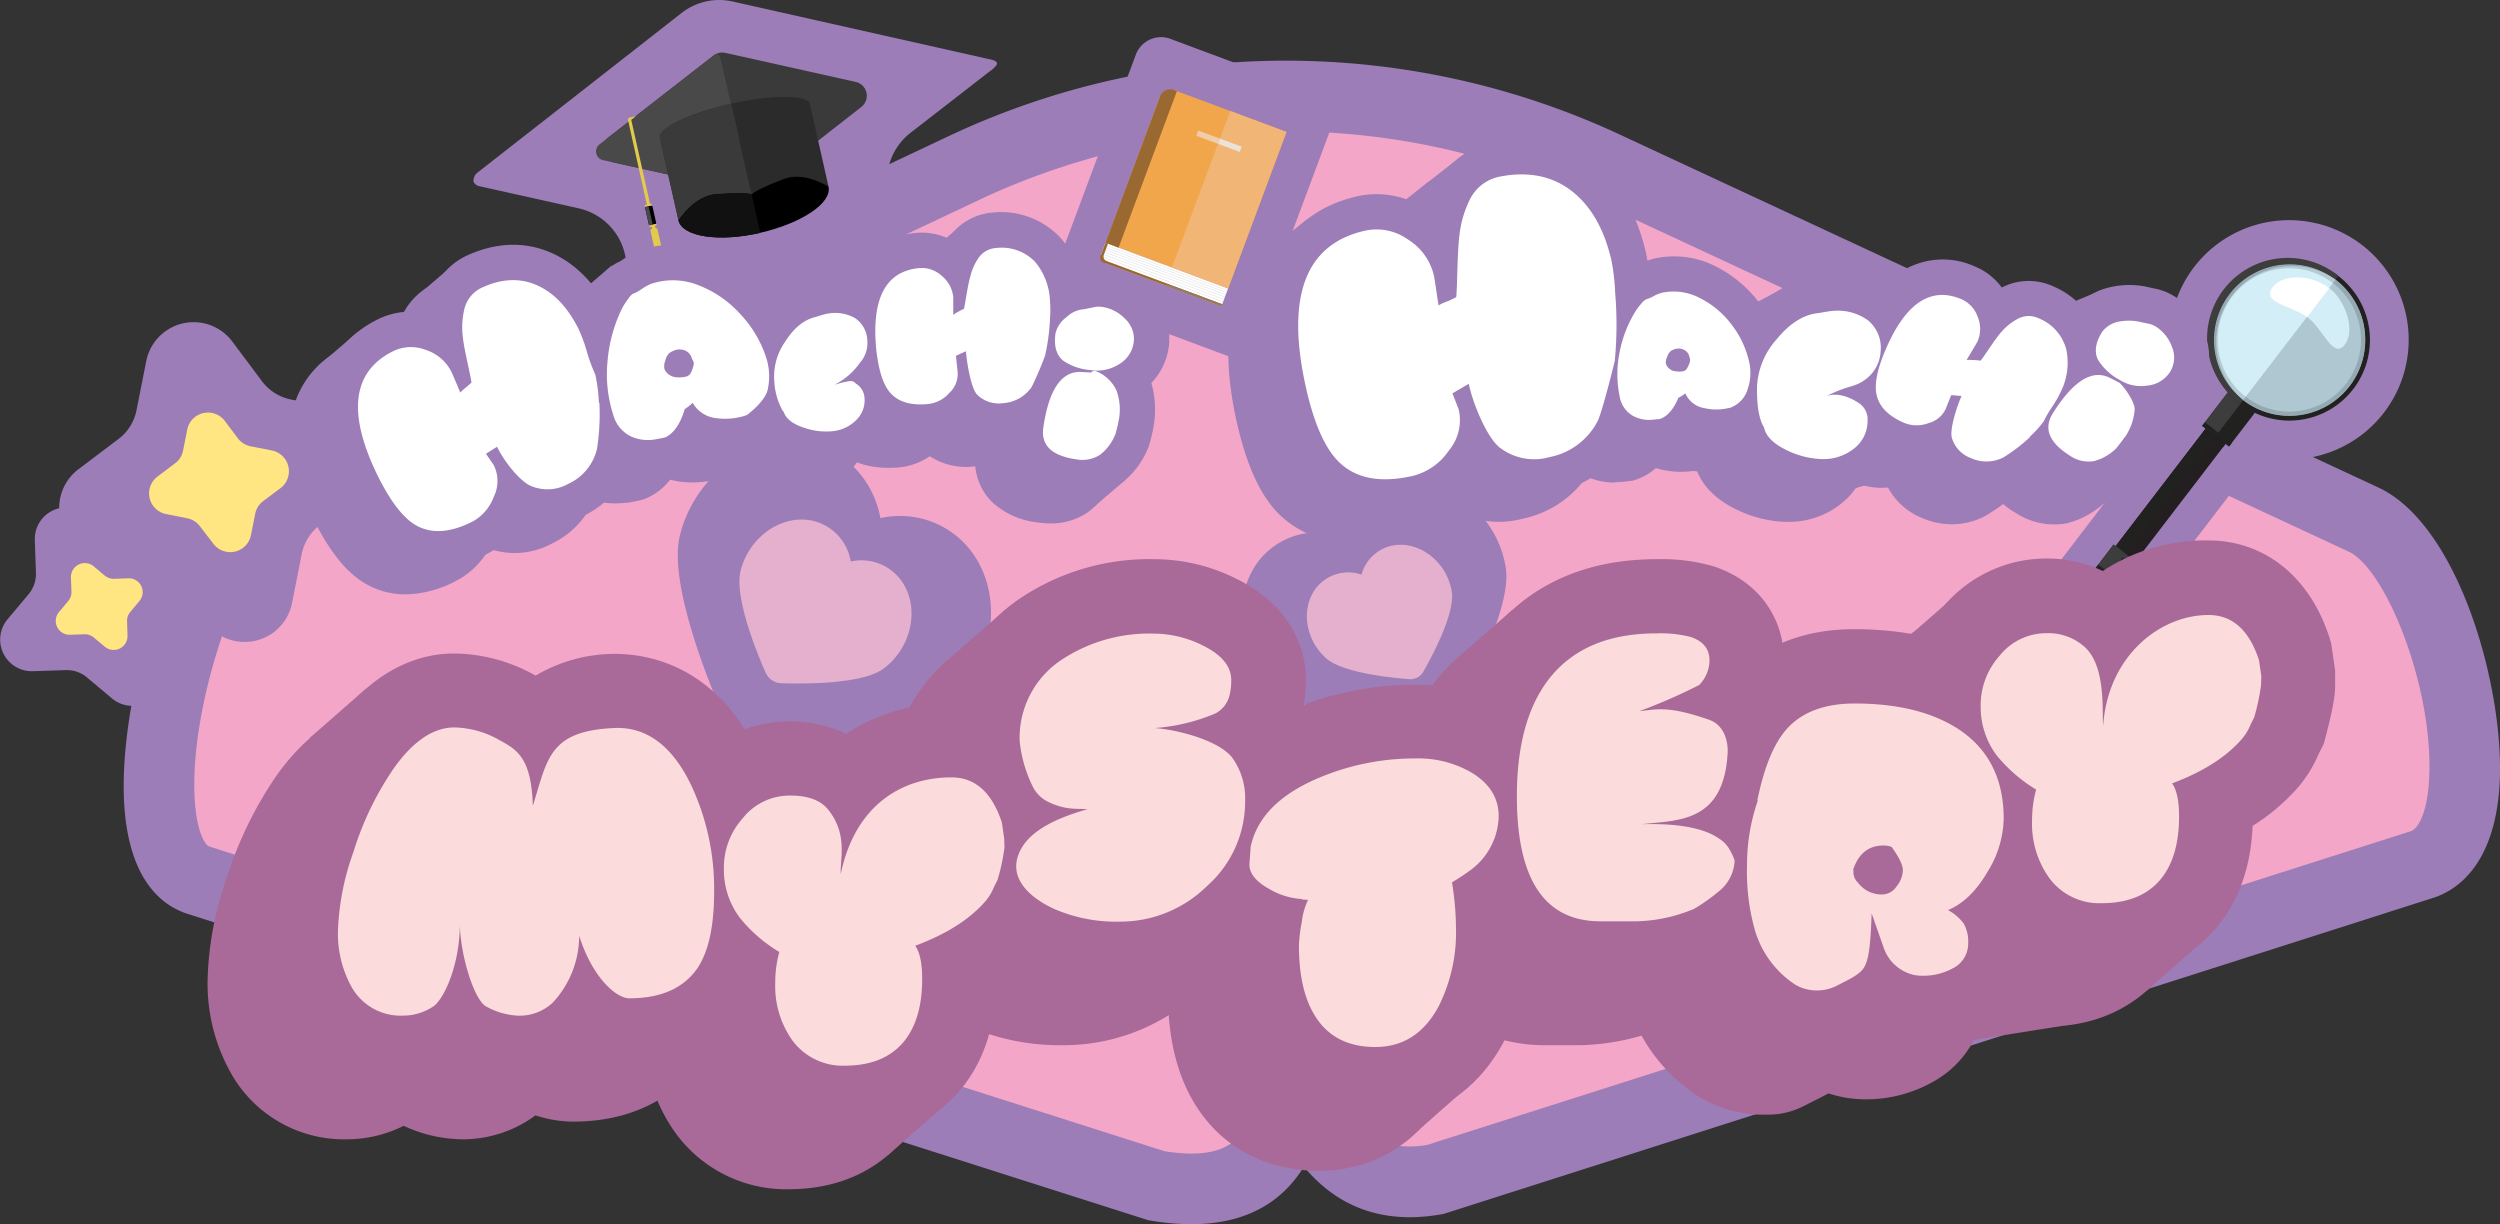 <svg xmlns="http://www.w3.org/2000/svg" viewBox="0 0 400 195.87"><rect x="0" y="0" width="400" height="195.87" fill="#333333" stroke="none"/><defs><style>.cls-1{fill:#f4a6c8;}.cls-2{fill:#9c7db8;}.cls-3{fill:#3a3a3a;}.cls-4{fill:#49494a;}.cls-5{fill:#2a2b2a;}.cls-6{fill:#e2cb4a;}.cls-7{fill:#121112;}.cls-8{fill:#ffe682;}.cls-9{fill:#f1a64b;}.cls-10{fill:#fff;}.cls-11{fill:#e2e2e2;}.cls-12{fill:#9a6932;}.cls-13{fill:#eecda8;}.cls-14{fill:#f1b575;}.cls-15{fill:#ece2d8;}.cls-16{fill:#987a5b;}.cls-17{fill:#e4b0cd;}.cls-18{fill:#231f20;}.cls-19{fill:#212120;}.cls-20{fill:#3d3d3d;}.cls-21{fill:#afc7d1;}.cls-22{fill:#d4eef7;}.cls-23{opacity:0.15;}.cls-24{fill:#a96999;}.cls-25{fill:#fbdbdb;}</style></defs><title>hhm_proto_1</title><g id="Calque_2" data-name="Calque 2"><g id="Calque_6" data-name="Calque 6"><path class="cls-1" d="M378.16,83.13,256.92,26.7a121.27,121.27,0,0,0-102.31,0L43.34,79.23c-13.34,6.21-25.86,57-11.56,61.6l153.29,48.9c22.37,3.69,20.1-14.8,22.35-14.8s4.68,16.8,22.19,13.79l157.82-50.35C401.74,133.81,391.5,89.34,378.16,83.13Z"/><path class="cls-2" d="M190.62,195.87a39.57,39.57,0,0,1-6.47-.57l-.41-.06-153.67-49c-4.23-1.35-9.43-5.47-10.19-17.48C18.79,111.54,27.8,80.23,41,74.1L152.19,21.59a126.62,126.62,0,0,1,107.11,0L380.54,78c13.08,6.09,20.33,32.75,19.38,47.71-.83,13-7.1,16.88-10.77,18L231,194.22l-.38.07c-11.33,2-18-2.83-22-7.62C205.79,191.27,200.62,195.87,190.62,195.87Zm-4.24-11.66c11.66,1.81,13.1-3.5,14.36-8.18.54-2,1.82-6.75,6.68-6.75,4,0,5.72,3.27,7,5.66,2.91,5.45,5.8,9.52,13.87,8.27L385.71,133c1.23-.39,2.61-3,2.93-8,.91-14.43-6.77-33.91-12.87-36.75L254.53,31.83a115.3,115.3,0,0,0-97.54,0L45.75,84.34c-6.42,3-15.59,27.86-14.59,43.68.32,5,1.6,7.19,2.34,7.42Z"/><path class="cls-2" d="M158.05,9.42,117.22.24a9.78,9.78,0,0,0-8.17,1.84L76.23,27.75a1.84,1.84,0,0,0-.47,1.34h0a1.45,1.45,0,0,0,.76.66l16.09,3.59A9.76,9.76,0,0,1,100,40.73l1.44,6.41.09.37c1,4.6,11.31,6.2,23,3.58S144.73,42.63,143.7,38l-1.55-6.89a9.78,9.78,0,0,1,3.53-9.86L158,11.69c.17-.14,1.66-1.13,1.51-1.6h0C159.43,9.64,158.27,9.47,158.05,9.42Z"/><path class="cls-3" d="M137.82,17.11,121,30.25a2.29,2.29,0,0,1-1.89.42L98.21,26a2.27,2.27,0,0,1-.9-4L114.17,8.88a2.29,2.29,0,0,1,1.89-.42l20.86,4.65A2.27,2.27,0,0,1,137.82,17.11Z"/><path class="cls-4" d="M118,30.34,96.5,25.63a1.43,1.43,0,0,1-.58-2.53L114.28,8.8c.83-.64,1,.59,1.24,1.61l4.19,18.21A1.43,1.43,0,0,1,118,30.34Z"/><rect class="cls-5" x="106.79" y="19.39" width="24.61" height="13.34" transform="translate(-2.82 26.77) rotate(-12.68)"/><ellipse class="cls-5" cx="117.58" cy="19.34" rx="12.3" ry="2.81" transform="translate(-1.38 26.28) rotate(-12.68)"/><path class="cls-3" d="M117,16.59c-6.63,1.49-11.73,3.93-11.39,5.45s6,1.53,12.62,0Z"/><polygon class="cls-3" points="117.58 19.34 105.58 22.04 108.56 35.27 120.3 31.39 117.58 19.34"/><path class="cls-6" d="M105.94,43.76l.53-.12L101,19.17l.77-.59-1,.23c-.28.08-.33.16-.28.43l.07.3Z"/><rect class="cls-6" x="105.02" y="36.4" width="1.15" height="9.37" rx="0.36" ry="0.36" transform="translate(-6.44 24.18) rotate(-12.68)"/><rect x="103.51" y="32.94" width="1.2" height="3.05" rx="0.19" ry="0.19" transform="translate(-5.03 23.69) rotate(-12.68)"/><rect class="cls-6" x="103.87" y="35.95" width="1.2" height="0.29" rx="0.13" ry="0.13" transform="translate(-5.38 23.81) rotate(-12.68)"/><rect class="cls-6" x="103.14" y="32.7" width="1.2" height="0.29" rx="0.13" ry="0.13" transform="translate(-4.68 23.57) rotate(-12.68)"/><rect class="cls-4" x="103.52" y="33.02" width="0.6" height="3.04" rx="0.19" ry="0.19" transform="translate(-5.05 23.63) rotate(-12.68)"/><path d="M132.56,29.86c-.38-.2-3.94-2.44-7.13-1.23-3,1.13-5.11,2.2-5.11,2.51h-.07c-.13-.27-2.55-.31-5.69-.07-3.4.26-5.75,3.84-6,4.18.59,2.62,6.44,3.53,13.07,2S133.15,32.48,132.56,29.86Z"/><path class="cls-7" d="M120.25,31.15c-.13-.28-2.55-.31-5.69-.07-3.4.26-5.75,3.84-6,4.18.59,2.62,6.44,3.53,13.07,2l-1.36-6.15Z"/><path class="cls-2" d="M17.92,111.75l-4-3.36a5,5,0,0,0-3.42-1.17l-5.23.17a5.06,5.06,0,0,1-4.06-8.31l3.36-4a5.08,5.08,0,0,0,1.18-3.42l-.18-5.23a5.06,5.06,0,0,1,8.31-4.06l4,3.36a5.09,5.09,0,0,0,3.42,1.18l5.23-.18A5.06,5.06,0,0,1,30.59,95l-3.36,4a5,5,0,0,0-1.17,3.42l.17,5.23A5.06,5.06,0,0,1,17.92,111.75Z"/><path class="cls-2" d="M33,99.68l-4.8-6.38a7.72,7.72,0,0,0-4.67-2.93l-7.83-1.55a7.72,7.72,0,0,1-3.15-13.74l6.37-4.81a7.65,7.65,0,0,0,2.93-4.67l1.55-7.83a7.73,7.73,0,0,1,13.75-3.15L41.92,61a7.72,7.72,0,0,0,4.67,2.93l7.83,1.54a7.72,7.72,0,0,1,3.15,13.75L51.2,84a7.74,7.74,0,0,0-2.93,4.68l-1.55,7.83A7.73,7.73,0,0,1,33,99.68Z"/><path class="cls-8" d="M16.78,103.48,15,102a2.26,2.26,0,0,0-1.49-.52l-2.29.08a2.21,2.21,0,0,1-1.78-3.63l1.47-1.76a2.22,2.22,0,0,0,.52-1.5l-.08-2.28A2.22,2.22,0,0,1,15,90.62l1.75,1.47a2.27,2.27,0,0,0,1.5.52l2.29-.08a2.21,2.21,0,0,1,1.77,3.63l-1.47,1.76a2.21,2.21,0,0,0-.51,1.5l.07,2.28A2.21,2.21,0,0,1,16.78,103.48Z"/><path class="cls-8" d="M34.14,87,32,84.21a3.4,3.4,0,0,0-2-1.28l-3.43-.68a3.37,3.37,0,0,1-1.37-6L28,74.14a3.32,3.32,0,0,0,1.28-2l.68-3.42a3.38,3.38,0,0,1,6-1.38l2.1,2.79a3.39,3.39,0,0,0,2.05,1.28l3.42.67a3.39,3.39,0,0,1,1.38,6l-2.79,2.09a3.35,3.35,0,0,0-1.28,2l-.68,3.42A3.38,3.38,0,0,1,34.14,87Z"/><path class="cls-2" d="M200.86,52.92h0L213.52,19a2.89,2.89,0,0,0-1.81-3.66l-24.3-9.07a4.31,4.31,0,0,0-5.63,2.35L169.3,42h0l-1.13,3a1.27,1.27,0,0,0,.66,1.66l27.35,10.2A2.9,2.9,0,0,0,200,55.34Z"/><path class="cls-9" d="M183.05,16.62h18.78a0,0,0,0,1,0,0V43.34a0,0,0,0,1,0,0H180.89a0,0,0,0,1,0,0V18.78A2.17,2.17,0,0,1,183.05,16.62Z" transform="translate(22.54 -64.97) rotate(20.45)"/><path class="cls-10" d="M175.68,42.41h20.94a0,0,0,0,1,0,0v3.05a0,0,0,0,1,0,0H177.08a1.4,1.4,0,0,1-1.4-1.4V42.41A0,0,0,0,1,175.68,42.41Z" transform="translate(27.08 -62.28) rotate(20.45)"/><rect class="cls-11" x="176.39" y="43.21" width="20.51" height="0.09" transform="translate(26.88 -62.49) rotate(20.45)"/><rect class="cls-11" x="176.51" y="42.87" width="20.51" height="0.09" transform="translate(26.77 -62.55) rotate(20.45)"/><rect class="cls-11" x="176.26" y="43.54" width="20.51" height="0.09" transform="translate(26.98 -62.42) rotate(20.45)"/><rect class="cls-11" x="176.13" y="43.9" width="20.51" height="0.09" transform="translate(27.1 -62.35) rotate(20.45)"/><rect class="cls-11" x="175.99" y="44.28" width="20.51" height="0.09" transform="translate(27.23 -62.28) rotate(20.45)"/><rect class="cls-11" x="175.87" y="44.68" width="20.48" height="0.09" transform="translate(27.36 -62.21) rotate(20.45)"/><path class="cls-12" d="M176.6,40.81l.68-1.82-.4-.15L176.07,41a.76.76,0,0,0,.45,1L195.43,49l.13-.33-18.51-6.91A.76.76,0,0,1,176.6,40.81Z"/><path class="cls-12" d="M183.21,13.35h.5a0,0,0,0,1,0,0V40.08a0,0,0,0,1,0,0h-2.23a0,0,0,0,1,0,0v-25a1.73,1.73,0,0,1,1.73-1.73Z" transform="translate(20.84 -62.12) rotate(20.45)"/><rect class="cls-13" x="191.33" y="22.15" width="7.41" height="0.9" transform="translate(20.19 -66.72) rotate(20.45)"/><rect class="cls-14" x="191.87" y="18.6" width="9.6" height="26.73" transform="translate(23.56 -66.71) rotate(20.45)"/><rect class="cls-15" x="194.92" y="22.8" width="3.71" height="0.9" transform="translate(20.53 -67.29) rotate(20.45)"/><rect class="cls-16" x="186.2" y="47" width="9.6" height="0.36" transform="translate(28.52 -63.76) rotate(20.45)"/><path class="cls-2" d="M156.34,89.61a14.29,14.29,0,0,0-15.47-6.71c-1.17-6.19-5.62-11-11.93-12-8.79-1.39-17.82,5.23-20.16,14.79-2,8.09,5.53,25.8,7.89,31.05a2.7,2.7,0,0,0,2.33,1.59c5.72.25,24.69.68,31.35-4.2C158.22,108.31,160.9,97.35,156.34,89.61Z"/><path class="cls-2" d="M225.42,77.16a11.75,11.75,0,0,0-10.81,8.66,11.9,11.9,0,0,0-13.31,4.05c-4.39,5.85-3,14.95,3,20.32,5.12,4.54,20.86,5.87,25.58,6.18a2.21,2.21,0,0,0,2.05-1.09c2.37-4.06,10-17.68,9-24.38C239.73,83,232.8,76.81,225.42,77.16Z"/><path class="cls-17" d="M223.78,87.17a6.47,6.47,0,0,0-5.94,4.77,6.53,6.53,0,0,0-7.32,2.22c-2.41,3.22-1.67,8.21,1.66,11.16,2.58,2.3,10.11,3.1,13.32,3.35a2.39,2.39,0,0,0,2.23-1.19c1.57-2.77,5.06-9.37,4.56-12.76C231.64,90.37,227.83,87,223.78,87.17Z"/><path class="cls-17" d="M144.62,93.53a7.86,7.86,0,0,0-8.5-3.69,8,8,0,0,0-6.55-6.61c-4.83-.77-9.79,2.87-11.08,8.12-1,4.09,2.41,12.66,4,16.25a2.86,2.86,0,0,0,2.54,1.72c3.88.12,13,.13,16.33-2.34C145.65,103.81,147.13,97.79,144.62,93.53Z"/><path class="cls-2" d="M381.45,66a19.14,19.14,0,1,0-33.09-4.83,5.19,5.19,0,0,1-.69,5L329.81,89.51a3.65,3.65,0,0,0,.68,5.13l6,4.61a3.87,3.87,0,0,0,5.43-.72l17.95-23.44A4.5,4.5,0,0,1,364,73.37,19.13,19.13,0,0,0,381.45,66Z"/><rect class="cls-18" x="345.88" y="61.05" width="4.02" height="34.72" transform="translate(119.44 -195.42) rotate(37.46)"/><rect class="cls-19" x="353.85" y="63.71" width="5.42" height="6.78" transform="translate(114.34 -203.03) rotate(37.46)"/><rect class="cls-19" x="344.12" y="66.27" width="2.01" height="28.23" transform="translate(120.06 -193.33) rotate(37.46)"/><rect class="cls-20" x="354.13" y="62.88" width="2.71" height="6.78" transform="translate(113.62 -202.54) rotate(37.46)"/><path class="cls-19" d="M374.14,44.16a12.9,12.9,0,1,0,2.39,18.08A12.9,12.9,0,0,0,374.14,44.16ZM358.91,64a12.14,12.14,0,1,1,17-2.25A12.14,12.14,0,0,1,358.91,64Z"/><circle class="cls-21" cx="366.3" cy="54.4" r="12.14"/><path class="cls-22" d="M375.17,55.14c-1.85,2.42-3.46-2.46-5.88-4.31s-7.4-2.34-5.54-4.76,6.49-1.81,8.92,0S377,52.72,375.17,55.14Z"/><path class="cls-20" d="M358.91,64a12.14,12.14,0,0,1,14.77-19.27l.46-.6a12.9,12.9,0,1,0-15.69,20.47Z"/><path class="cls-22" d="M373.68,44.76A12.14,12.14,0,0,0,358.91,64Z"/><path class="cls-10" d="M372.66,46.12l-.14-.12c-2.43-1.85-7.06-2.46-8.92,0s3.12,2.9,5.54,4.75Z"/><path class="cls-23" d="M373.68,44.76a12.14,12.14,0,1,0,2.25,17A12.14,12.14,0,0,0,373.68,44.76ZM359.33,63.49a11.46,11.46,0,1,1,16.06-2.13A11.45,11.45,0,0,1,359.33,63.49Z"/><rect class="cls-19" x="336.23" y="88.1" width="4.75" height="4.75" transform="translate(124.86 -187.29) rotate(37.46)"/><rect class="cls-20" x="336.48" y="87.38" width="2.41" height="4.75" transform="translate(124.23 -186.87) rotate(37.46)"/><rect class="cls-20" x="337.46" y="88.51" width="4.75" height="0.72" transform="translate(124.14 -188.37) rotate(37.46)"/><rect class="cls-19" x="335.01" y="91.71" width="4.75" height="0.72" transform="translate(125.58 -186.21) rotate(37.46)"/><rect class="cls-19" x="352.01" y="69.14" width="5.42" height="0.72" transform="translate(115.42 -201.41) rotate(37.46)"/><rect class="cls-18" x="352.28" y="69.71" width="4.01" height="0.72" transform="translate(115.68 -201.03) rotate(37.46)"/><polygon class="cls-24" points="233.01 105.44 241.47 108.86 242.05 97.52 233.01 105.44"/><polygon class="cls-24" points="304.6 102.52 313.06 105.95 313.64 94.61 304.6 102.52"/><polygon class="cls-24" points="352.73 150.33 342.58 148.34 343.42 158.56 352.73 150.33"/><polygon class="cls-24" points="234.03 174.59 223.88 172.6 224.72 182.82 234.03 174.59"/><polygon class="cls-24" points="150.88 177.06 140.61 175.04 141.44 185.27 150.88 177.06"/><polyline class="cls-24" points="140.61 175.04 142.01 184.87 150.88 177.06"/><polygon class="cls-24" points="329.81 164.16 318.49 157.56 315.9 166.37 329.81 164.16"/><polygon class="cls-24" points="49.59 118.04 58.05 121.46 58.63 110.12 49.59 118.04"/><polygon class="cls-24" points="151.85 105.44 160.31 108.86 160.89 97.52 151.85 105.44"/><path class="cls-24" d="M74,182.29a22.65,22.65,0,0,1-9.41-2.16,20.38,20.38,0,0,1-9.11,2.16,20.76,20.76,0,0,1-18.19-10,29.17,29.17,0,0,1-4.07-15.66,52.38,52.38,0,0,1,3-16,61.75,61.75,0,0,1,8.22-16.82c6.82-9.38,14.22-11.34,19.23-11.34a27.06,27.06,0,0,1,13,3.52l.06,0a24.94,24.94,0,0,1,12.59-3.46c5.84,0,16.62,2.13,23.21,16.41a50.92,50.92,0,0,1,4.55,21.56c0,7.87-1.47,14-4.51,18.63-2.53,3.87-8.6,10.33-20.89,10.33a19.56,19.56,0,0,1-6-1A19.6,19.6,0,0,1,74,182.29Zm-7.58-34.15,7,9.47L75,156l6.91-7.19,8.27,5.56a18.93,18.93,0,0,0,2.32,1.37l.35,0a20.26,20.26,0,0,0,.5-5.15A27.08,27.08,0,0,0,91,138.91a8.7,8.7,0,0,0-1.66-2.62c-.49.09-1.91.77-4,3.19l-3.55,4H68L65.55,137l-.21-.12c-.27-.15-.51-.26-.71-.35a14,14,0,0,0-1,1.22A38,38,0,0,0,58.76,148a31.82,31.82,0,0,0-1.85,8.23Z"/><path class="cls-24" d="M126.13,190.28a21.86,21.86,0,0,1-17.9-8.8,26.44,26.44,0,0,1-5.1-15.95,27.75,27.75,0,0,1-3.33-3.7,24.88,24.88,0,0,1-4.9-15,23.72,23.72,0,0,1,5.87-15.71,21.55,21.55,0,0,1,16.58-7.79,21.19,21.19,0,0,1,9,2,29.77,29.77,0,0,1,16.85-4.89c9,0,16.22,5.77,19.37,15.43l.32,1,.64,4.39v2.29c0,1.83-.36,3.79-1.46,8.07a13.44,13.44,0,0,1-1,2.53l-.31.61a20,20,0,0,1-3.51,5.51,33.3,33.3,0,0,1-7,5.86c-.25,6.4-2.12,11.77-5.57,16C141.68,185.82,136,190.28,126.13,190.28Z"/><path class="cls-24" d="M170.23,167.23a36.82,36.82,0,0,1-15.71-3.2c-8-3.79-12.61-10.64-12.61-18.83a17.08,17.08,0,0,1,2.53-8.9,29.64,29.64,0,0,1-2.16-9.93,26.94,26.94,0,0,1,12-22.79,37.14,37.14,0,0,1,21.42-6.2h0a29.44,29.44,0,0,1,12.81,3c10.29,5,11.39,13,11.39,16.28a20.79,20.79,0,0,1-1.13,7,24.77,24.77,0,0,1,3.35,12.44,29.89,29.89,0,0,1-9.8,22.16A31.78,31.78,0,0,1,170.23,167.23Zm-3.54-39.18c.41.42.84.87,1.3,1.33l9.65,9.63a5.51,5.51,0,0,0,.72-2.9,1.39,1.39,0,0,0-.29-.78,6,6,0,0,0-1.73-1.75l-10.17-7.07A15.43,15.43,0,0,0,166.69,128.05Z"/><path class="cls-24" d="M211,187.32c-8.59,0-15.66-3.83-19.89-10.79-2.73-4.51-4.14-10.15-4.22-16.81-7.42-4.79-8-11.35-7.89-14.05l.22-5.7.85-1.28c1.78-5.62,6.22-12.38,16.88-17a51.46,51.46,0,0,1,20.56-4.22,28.8,28.8,0,0,1,15,4c7,4.17,10.66,11,10,18.83a22.28,22.28,0,0,1-6.79,14.29c0,.65,0,1.28,0,1.9a38.2,38.2,0,0,1-4.15,18.05C227.23,182.77,219.92,187.32,211,187.32Zm-.37-28a17.55,17.55,0,0,0,.3,3.43,15.91,15.91,0,0,0,1.09-6.31c0-.23,0-.47,0-.72L211,157.27a2.5,2.5,0,0,0,0,.29A17.52,17.52,0,0,0,210.66,159.32Z"/><path class="cls-24" d="M252.83,167.23H247c-5.91,0-25.22-2.31-25.22-31.9,0-10.63,2.51-19.31,7.47-25.8,4.2-5.53,12.27-12.15,26.76-12.15a30.06,30.06,0,0,1,8.9,1.08c7.1,2.23,11.47,8,11.47,15.13a17.06,17.06,0,0,1-.54,4.3,17.46,17.46,0,0,1,3.4,10.39,27.3,27.3,0,0,1-1.5,9.19c1.49,2.7,2.61,5.06,2.61,8.14a18.22,18.22,0,0,1-5.55,12.92,37.24,37.24,0,0,1-6.63,4.94l-.85.52-.93.37A37.15,37.15,0,0,1,252.83,167.23Zm-6.94-37.09c-.13.8-.22,1.66-.28,2.57L250,131Z"/><path class="cls-24" d="M282.6,178.34a19.74,19.74,0,0,1-11.29-3.2,27.34,27.34,0,0,1-10.81-14.43,45.17,45.17,0,0,1-1.94-14.22,43.84,43.84,0,0,1,1.88-12.87l0-.11c1.51-7.36,3.91-12.83,7.32-16.72s9.39-8.21,19.87-8.21c9,0,16.74,2,22.85,5.9,8.32,5.33,12.9,14,12.9,24.43a28.4,28.4,0,0,1-4.29,14.56c-.52.88-1.06,1.71-1.63,2.5a21.22,21.22,0,0,1,.2,2.91,16.17,16.17,0,0,1-8.58,14.32,21.7,21.7,0,0,1-10.69,2.69,18.82,18.82,0,0,1-5.83-.95c-1,.54-2.29,1.19-4.13,2.11a12.41,12.41,0,0,1-5.26,1.29Zm-4.67-22.57-.16.08Zm5.7-9.81.91.27.18-.33-1-.36C283.68,145.68,283.65,145.82,283.63,146Zm2.66-2.86,3.44,2.34,6.9-4.6a7.05,7.05,0,0,0-4.4-1.72,9.15,9.15,0,0,0-7.21,3.34,7.06,7.06,0,0,0-.72,1.2l1.08,1.07Zm-.73-10.54-.1.18c.26-.12.52-.23.79-.33A4.55,4.55,0,0,0,285.56,132.56Z"/><path class="cls-24" d="M327.18,164.27a21.83,21.83,0,0,1-17.89-8.81,26.46,26.46,0,0,1-5.11-15.94,29,29,0,0,1-3.33-3.7,24.93,24.93,0,0,1-4.89-15,23.75,23.75,0,0,1,5.86-15.71,21.55,21.55,0,0,1,16.59-7.79,21.15,21.15,0,0,1,9,2,29.71,29.71,0,0,1,16.86-4.89c9,0,16.22,5.77,19.37,15.43l.31,1,.64,4.39v2.29c0,1.83-.36,3.82-1.49,8.17l-.31,1.22-.91,1.82a20.14,20.14,0,0,1-3.51,5.5,33,33,0,0,1-7,5.86c-.26,6.41-2.13,11.78-5.58,16C342.74,159.8,337,164.27,327.18,164.27Z"/><path class="cls-24" d="M83,174.38a22.65,22.65,0,0,1-9.41-2.16,20.42,20.42,0,0,1-9.12,2.16,20.78,20.78,0,0,1-18.19-10,29.17,29.17,0,0,1-4.07-15.66,52.08,52.08,0,0,1,3-16,61.61,61.61,0,0,1,8.22-16.82c6.81-9.38,14.21-11.34,19.23-11.34a26.94,26.94,0,0,1,13,3.52l.07,0a24.94,24.94,0,0,1,12.59-3.46c5.83,0,16.61,2.14,23.2,16.42a50.91,50.91,0,0,1,4.56,21.55c0,7.88-1.48,14-4.51,18.63-2.54,3.88-8.6,10.34-20.9,10.34a19.58,19.58,0,0,1-6-1A19.57,19.57,0,0,1,83,174.38Zm-7.59-34.16,7,9.48q1-1,1.62-1.65l6.91-7.19,8.28,5.56a18.31,18.31,0,0,0,2.31,1.37l.35,0a20.12,20.12,0,0,0,.51-5.16A27.07,27.07,0,0,0,100,131a8.41,8.41,0,0,0-1.65-2.62c-.49.09-1.91.77-4,3.18l-3.54,4H77.08l-2.48-6.52-.21-.12c-.27-.15-.51-.26-.72-.36a15,15,0,0,0-1,1.23,38.41,38.41,0,0,0-4.89,10.3A32.21,32.21,0,0,0,66,148.34Z"/><path class="cls-24" d="M135.17,182.36a21.84,21.84,0,0,1-17.9-8.8,26.54,26.54,0,0,1-5.1-15.94,29,29,0,0,1-3.33-3.7,24.93,24.93,0,0,1-4.89-15,23.7,23.7,0,0,1,5.86-15.71,21.57,21.57,0,0,1,16.59-7.79,21.15,21.15,0,0,1,9,2,29.71,29.71,0,0,1,16.86-4.89c9,0,16.22,5.77,19.37,15.43l.31,1,.64,4.39v2.28c0,1.84-.36,3.8-1.46,8.08a12.45,12.45,0,0,1-.95,2.52l-.3.62a20.19,20.19,0,0,1-3.51,5.51,32.78,32.78,0,0,1-7,5.85c-.25,6.4-2.12,11.77-5.56,16C150.73,177.91,145,182.36,135.17,182.36Z"/><path class="cls-24" d="M179.27,159.31a36.78,36.78,0,0,1-15.7-3.19c-8-3.79-12.62-10.65-12.62-18.83a17.15,17.15,0,0,1,2.53-8.9,29.89,29.89,0,0,1-2.16-9.93,27,27,0,0,1,12-22.79,37.16,37.16,0,0,1,21.42-6.2h0a29.27,29.27,0,0,1,12.81,3c10.29,5,11.4,13,11.4,16.28a20.83,20.83,0,0,1-1.13,7,24.86,24.86,0,0,1,3.34,12.44,29.9,29.9,0,0,1-9.8,22.16A31.74,31.74,0,0,1,179.27,159.31Zm-3.53-39.17c.4.42.83.86,1.3,1.32l9.64,9.64a5.51,5.51,0,0,0,.72-2.9,1.37,1.37,0,0,0-.29-.78,5.93,5.93,0,0,0-1.72-1.75l-10.18-7.07A13.92,13.92,0,0,0,175.74,120.14Z"/><path class="cls-24" d="M220.07,179.4c-8.59,0-15.65-3.83-19.88-10.78-2.73-4.51-4.15-10.16-4.22-16.81-7.43-4.79-8-11.35-7.9-14.05l.22-5.71.85-1.27c1.78-5.63,6.23-12.39,16.88-17a51.51,51.51,0,0,1,20.57-4.22,28.85,28.85,0,0,1,15,4c7,4.16,10.65,11,10,18.83a22.28,22.28,0,0,1-6.79,14.29c0,.65,0,1.28,0,1.9a38.16,38.16,0,0,1-4.15,18C236.28,174.85,229,179.4,220.07,179.4Zm-.37-28a18.6,18.6,0,0,0,.3,3.44,15.74,15.74,0,0,0,1.09-6.31c0-.23,0-.47,0-.71L220,149.36c0,.09,0,.18-.05.28C219.78,150.71,219.72,151.23,219.7,151.4Z"/><path class="cls-24" d="M261.88,159.31h-5.82c-5.92,0-25.23-2.3-25.23-31.9,0-10.62,2.52-19.3,7.47-25.8,4.21-5.53,12.28-12.14,26.76-12.14a30,30,0,0,1,8.9,1.08c7.1,2.22,11.47,8,11.47,15.13a17.59,17.59,0,0,1-.53,4.3,17.51,17.51,0,0,1,3.4,10.39,27.29,27.29,0,0,1-1.51,9.19c1.5,2.69,2.62,5.05,2.62,8.13a18.21,18.21,0,0,1-5.56,12.92,36.51,36.51,0,0,1-6.63,4.95l-.85.52-.93.37A37.12,37.12,0,0,1,261.88,159.31Zm-6.95-37.08c-.12.8-.22,1.66-.27,2.57l4.39-1.76Z"/><path class="cls-24" d="M291.65,170.43a19.84,19.84,0,0,1-11.3-3.2,27.41,27.41,0,0,1-10.81-14.44,45.35,45.35,0,0,1-1.94-14.21,43.84,43.84,0,0,1,1.88-12.87l0-.12c1.51-7.35,3.91-12.82,7.32-16.72,3.28-3.74,9.39-8.2,19.87-8.2,9.05,0,16.74,2,22.85,5.9,8.32,5.33,12.91,14,12.91,24.42a28.47,28.47,0,0,1-4.3,14.57c-.51.88-1.06,1.71-1.62,2.5a22.7,22.7,0,0,1,.19,2.91,16.16,16.16,0,0,1-8.57,14.31A21.62,21.62,0,0,1,307.47,168a18.91,18.91,0,0,1-5.84-.94c-1,.53-2.28,1.19-4.12,2.1a12.13,12.13,0,0,1-5.27,1.29ZM287,147.86l-.15.08Zm5.71-9.81.9.27.19-.33-1-.36C292.72,137.77,292.7,137.91,292.68,138.05Zm2.65-2.86,3.45,2.33,6.9-4.6a7.09,7.09,0,0,0-4.4-1.71,9.16,9.16,0,0,0-7.21,3.33,6,6,0,0,0-.72,1.21l1.07,1.07Zm-.73-10.54a1.81,1.81,0,0,1-.1.17l.79-.32A4.55,4.55,0,0,0,294.6,124.65Z"/><path class="cls-24" d="M336.23,156.35a21.83,21.83,0,0,1-17.9-8.8,26.42,26.42,0,0,1-5.1-16,27.62,27.62,0,0,1-3.33-3.69,24.88,24.88,0,0,1-4.9-15,23.75,23.75,0,0,1,5.86-15.71,21.55,21.55,0,0,1,16.59-7.79,21,21,0,0,1,9,2,29.7,29.7,0,0,1,16.85-4.89c9,0,16.22,5.76,19.37,15.42l.31,1,.64,4.39v2.29c0,1.84-.36,3.83-1.48,8.18l-.32,1.22-.91,1.82a20.25,20.25,0,0,1-3.5,5.5,33.32,33.32,0,0,1-7,5.86c-.25,6.4-2.12,11.77-5.57,16C351.79,151.89,346.05,156.35,336.23,156.35Z"/><path class="cls-25" d="M110.76,126c-2.92-6.34-7.07-9.74-12.42-9.52-10.53.45-10.73,4.94-13.09,12.47-.21-7.63-2.51-9-5.26-10.49a15.17,15.17,0,0,0-7.29-2.07q-5,0-9.61,6.42a49.37,49.37,0,0,0-6.56,13.56,41.25,41.25,0,0,0-2.45,12.33,17.55,17.55,0,0,0,2.26,9.37,9,9,0,0,0,8.13,4.43,8.69,8.69,0,0,0,5-1.57c1.91-1.58,4.17-7.25,4.1-13.22.07,5.23,2.33,12.34,4.21,13.32A11.49,11.49,0,0,0,83,162.51a7.74,7.74,0,0,0,5.45-2.1,15.72,15.72,0,0,0,4.22-10.68c2.16,6.82,6,10,8,10,5.15,0,8.79-1.65,11-4.94q2.6-4,2.59-12.16A39,39,0,0,0,110.76,126Z"/><path class="cls-25" d="M199.22,128.22a18,18,0,0,1-6.07,13.52,19.77,19.77,0,0,1-13.93,5.72,24.89,24.89,0,0,1-10.67-2.08c-3.85-1.81-6.71-4.63-5.78-8.07,1.22-4.5,6.95-6.6,11.23-7.84-1.46-.13-3.59.23-6.48-1.27a5.3,5.3,0,0,1-2.29-2.37,21.06,21.06,0,0,1-2.09-7.35,15,15,0,0,1,6.84-13,25.45,25.45,0,0,1,14.69-4.1,17.55,17.55,0,0,1,7.67,1.84q4.66,2.26,4.66,5.59a9.52,9.52,0,0,1-.33,2.64,4.38,4.38,0,0,1-2.27,2.73,30.41,30.41,0,0,1-9.7,2.31c2.63.11,10.13,1.68,12.49,4.78A11.19,11.19,0,0,1,199.22,128.22Z"/><path class="cls-25" d="M239.75,131.33a11,11,0,0,1-4.75,8.09c-1.08.8-2.68,1.76-2.68,1.76a47.26,47.26,0,0,1,.64,7.35A26.32,26.32,0,0,1,230.19,161q-3.47,6.51-10.12,6.52t-9.74-5.09q-2.51-4.12-2.5-11.19a24.46,24.46,0,0,1,.46-3.75,11,11,0,0,1,1-3.51l-.88-.05-.14-.09a11.58,11.58,0,0,1-5.22-1.62q-3.23-1.8-3.14-4l.18-2.45a1.1,1.1,0,0,1,0-.18q1.4-7,10.61-11a39.46,39.46,0,0,1,15.85-3.24,17,17,0,0,1,8.91,2.27Q240.17,126.48,239.75,131.33Z"/><path class="cls-25" d="M271.07,145.41a25.2,25.2,0,0,1-9.19,2h-5.82q-13.37,0-13.36-20,0-12,5-18.6,5.69-7.47,17.32-7.47a19.67,19.67,0,0,1,5.41.55q3.09,1,3.09,3.79a5.67,5.67,0,0,1-1.65,3.92,87.13,87.13,0,0,1-9.56,4.18c2.57-.21,4.3-1,11.12,1.37,2.33.81,3.06,3.22,3,5.22-.59,11.4-8.1,10.83-13.71,11.5,9.23-.26,11.81,2,12.45,2.38a4.86,4.86,0,0,1,1.67,1.87,7.55,7.55,0,0,1,.7,1.57,6.64,6.64,0,0,1-2.17,4.63A30.35,30.35,0,0,1,271.07,145.41Z"/><path class="cls-25" d="M320.59,131A16.68,16.68,0,0,1,318,139.5q-2.71,4.63-6.32,6.11a7.75,7.75,0,0,1,2.54,2.19,6,6,0,0,1,.69,3.17,4.41,4.41,0,0,1-2.54,4,9.83,9.83,0,0,1-4.85,1.15,6.79,6.79,0,0,1-1.39-.15,6.7,6.7,0,0,1-4.77-4.42l-1.9-5.41c-.26,8.38-.93,8.87-2.84,10.12-.11.11-1.49.82-2.68,1.43a7.06,7.06,0,0,1-4.84.6,6.25,6.25,0,0,1-2.05-.87,15.73,15.73,0,0,1-6.19-8.33,34.31,34.31,0,0,1-1.34-10.49,31.46,31.46,0,0,1,1.71-10.45l-.05-.14q1.62-7.86,4.63-11.29,3.64-4.15,10.94-4.16,10.17,0,16.45,4Q320.59,121.33,320.59,131Zm-16.13,8.25c0-.83-.6-2.08-1.8-3.74a3.65,3.65,0,0,0-1.29-.23q-3.51,0-4.8,3.7l-.1.09.1.14a2.32,2.32,0,0,0,.69,2,4.72,4.72,0,0,0,4,1.9,2.77,2.77,0,0,0,2.19-1.3A4.19,4.19,0,0,0,304.46,139.24Z"/><path class="cls-25" d="M160.72,135.58a31.64,31.64,0,0,1-1.09,5.12.49.49,0,0,1-.06.17l-.51,1a8.3,8.3,0,0,1-1.57,2.53q-3.75,4.2-11.05,6.92,1.11,1.58,1.11,5.31,0,6.41-2.91,10-3.18,3.87-9.47,3.88a10,10,0,0,1-8.41-4.07,15,15,0,0,1-2.72-9.18,18.24,18.24,0,0,1,.65-4.94,23.79,23.79,0,0,1-6.33-5.49,12.82,12.82,0,0,1-2.54-7.89,11.82,11.82,0,0,1,3-8,9.58,9.58,0,0,1,7.58-3.65c2.34,0,4.67.47,6.12,2.26,3.18,4,1.86,7.94,2,10.28,2.33-11.16,9.93-15.45,17.7-15.45q5.72,0,8.08,7.23l.37,2.54Z"/><path class="cls-25" d="M361.77,109.57a33.55,33.55,0,0,1-1.1,5.21l-.56,1.11a8.23,8.23,0,0,1-1.57,2.53q-3.74,4.2-11,6.92,1.11,1.57,1.11,5.3,0,6.42-2.91,10-3.19,3.87-9.47,3.87a9.92,9.92,0,0,1-8.41-4.06,14.89,14.89,0,0,1-2.73-9.18,18.64,18.64,0,0,1,.65-4.94,24.49,24.49,0,0,1-6.33-5.49,12.9,12.9,0,0,1-2.54-7.89,11.84,11.84,0,0,1,3-8,9.59,9.59,0,0,1,7.58-3.64,8.67,8.67,0,0,1,6.12,2.26c3.36,3.12,2.7,10.25,2.89,12.59.75-11.21,9.1-17.76,16.86-17.76q5.73,0,8.08,7.23l.37,2.53Z"/><polygon class="cls-2" points="280.31 48.78 284.66 52.83 286.51 45.46 280.31 48.78"/><polygon class="cls-2" points="299.05 46.35 303.23 47.97 305.88 42.58 299.05 46.35"/><polygon class="cls-2" points="330.29 48.91 333.69 51.01 336.15 46.45 330.29 48.91"/><polygon class="cls-2" points="340.78 77.24 336.87 76.26 335.65 81.29 340.78 77.24"/><polygon class="cls-2" points="303.08 76.33 298.13 73.05 296.91 78.08 303.08 76.33"/><polygon class="cls-2" points="203.15 39.8 207.49 42.27 209.31 34.96 203.15 39.8"/><polygon class="cls-2" points="223.63 32.95 231.98 32.32 233.83 24.96 223.63 32.95"/><path class="cls-2" d="M216.13,86.72a15.68,15.68,0,0,1-11.6-4.57c-2.88-2.92-5-7.57-6.56-14.22-5.51-24,6.08-30.41,13.48-32.11A14.32,14.32,0,0,1,222.77,38l.15.1a18.41,18.41,0,0,1,1.86-4.8,12.44,12.44,0,0,1,8.51-6.19c6.41-1.22,12.11.1,16.56,3.81,3.84,3.17,6.5,7.84,7.89,13.88a39.24,39.24,0,0,1,.72,6,28.3,28.3,0,0,0,.45,4.16h0c.26,1.12.3,2.23-.41,7l.12.5-.3,1.27c-1.63,7-2.62,9.35-3.3,10.66A16.69,16.69,0,0,1,243.6,83,14.63,14.63,0,0,1,231,80.51l-.4-.31A15.19,15.19,0,0,1,221.83,86,25.5,25.5,0,0,1,216.13,86.72Zm-1.47-40a3,3,0,0,0-.68.09c-2.63.6-8.8,2-5,18.56,1.4,6.09,3,8.19,3.59,8.81.47.48,1.88,1.91,6.72.8a4.12,4.12,0,0,0,2.43-1.88c.83-1.13.71-1.61.65-1.81l-.6-2.35,2.54-4.06,10.34-3.2,1.23,6.14c.53,2.62,1.59,3.42,1.93,3.68a3.44,3.44,0,0,0,3.25.49A5.41,5.41,0,0,0,245,69.16c.12-.22.77-1.62,2-6.73v0l.16-1.06c.42-2.75.55-3.95.59-4.44a43.4,43.4,0,0,1-.59-5.4,26.8,26.8,0,0,0-.45-4.16c-.82-3.56-2.19-6.16-4.09-7.72-1.17-1-3.17-2.17-7.17-1.41-.31.06-.55.14-.88.73a11.07,11.07,0,0,0-1.08,3.91l-1.2,8.44-2.43,1.36a22.78,22.78,0,0,0-2.39,1.47L219.84,60l-1.4-9.54a5.79,5.79,0,0,0-.13-.68,3.61,3.61,0,0,0-1.77-2.35A3.4,3.4,0,0,0,214.66,46.75Zm33.23,10.76Zm-.11-.91Z"/><path class="cls-2" d="M258.4,77.21A11,11,0,0,1,253,75.84,9.86,9.86,0,0,1,248.1,69a23,23,0,0,1,0-9.46,24.89,24.89,0,0,1,3.4-8.56,14.63,14.63,0,0,1,1.29-1.68,7.5,7.5,0,0,1,3.47-2.46l.28-.13a11.21,11.21,0,0,1,2.68-1,14.53,14.53,0,0,1,10.05,1.46A19.93,19.93,0,0,1,276,53a20.59,20.59,0,0,1,3.75,8,13.52,13.52,0,0,1-.4,7.42,10.12,10.12,0,0,1-6.6,6.6l-1.29.41-.5-.08a13.83,13.83,0,0,1-5.3-.26c-.24-.06-.48-.12-.71-.2a9.12,9.12,0,0,1-3.23,1.86l-.49.16-.5.06c-.41.06-1,.12-1.82.17h-.53Zm.76-15.4a6.36,6.36,0,0,0,0,.75l2-.13L260.9,61l-1.23-.89-.15.21c-.14.46-.25.93-.35,1.42ZM256.7,46.75l-.33.09Z"/><path class="cls-2" d="M286.07,83.5h-.35A19.23,19.23,0,0,1,278,81.6c-4.1-1.92-5.87-4.47-6.61-6.61-1.12-2.27-1.6-5.13-1.51-9a17.74,17.74,0,0,1,4.39-10.89,16.33,16.33,0,0,1,9-6l.36-.26,1.61-.09.84-.13a13.24,13.24,0,0,1,2.33-.18,13.7,13.7,0,0,1,8.49,2.82,11.17,11.17,0,0,1,4.06,9.31,11.47,11.47,0,0,1-2.87,7.33,9.17,9.17,0,0,1,.81,4,11.3,11.3,0,0,1-4.62,8.92A13.38,13.38,0,0,1,286.07,83.5Zm-4-12.53a7.35,7.35,0,0,0,.74.39,9,9,0,0,0,2.18.73l-3.36-7,4.83-2.58a13.78,13.78,0,0,0,2.88-1.83,1.17,1.17,0,0,0,.3-.36,3.44,3.44,0,0,0,0-.36,4.66,4.66,0,0,0-1.5-.23l-.4.06h0l-.19.14L286,60.1c-1.06.11-2.19,1.24-3,2.17a6.92,6.92,0,0,0-1.84,4,16,16,0,0,0,.15,2.94l.47.37Z"/><path class="cls-2" d="M312.32,83.89a12.41,12.41,0,0,1-4.77-1A10.71,10.71,0,0,1,302.08,78a10.54,10.54,0,0,1-5.11-.76c-5.78-2.44-7.51-6.36-8-9.22-.42-2.69.17-5.89,1.81-9.77,2.05-4.86,4.5-8.2,7.48-10.22a12.37,12.37,0,0,1,12.1-1,10.26,10.26,0,0,1,4.26,3.34l.38-.17a9.41,9.41,0,0,1,7.87,0,13,13,0,0,1,7.52,8.67,15.84,15.84,0,0,1-1.07,10.29,21.59,21.59,0,0,1-1.8,3.28,13,13,0,0,0-.93,1.61,11.23,11.23,0,0,1-2.6,3.41l-.16.36-1,.85a27.84,27.84,0,0,1-5.4,4A11.67,11.67,0,0,1,312.32,83.89Zm-.06-11.32h.06a.44.44,0,0,0,.14,0,24.49,24.49,0,0,0,2.36-1.87l.41-.41c.72-.73,1.13-1.16,1.35-1.4A25.06,25.06,0,0,1,318,66.33a14.24,14.24,0,0,0,.92-1.6,5.4,5.4,0,0,0,.54-3.07,1.2,1.2,0,0,0-.41-.67l-.32.31-4.11,4.27-2.77-.32a11.6,11.6,0,0,0-1.17-.1h-.37l4.58,1.55-2.6,5.7Zm4-3h0Zm-16-3.42a3.62,3.62,0,0,0,.7.44l.47-1.19h-.31l4.32-8.23a.84.84,0,0,0-.73.19c-.5.33-1.83,1.52-3.4,5.26A11.26,11.26,0,0,0,300.2,66.19Z"/><path class="cls-2" d="M328.57,83.91a11.2,11.2,0,0,1-6-1.81,12.92,12.92,0,0,1-5.43-5.92,9.33,9.33,0,0,1,.89-8.63,23.09,23.09,0,0,1,6-6.8,11,11,0,0,1,1.85-6.24,9.79,9.79,0,0,1,5.86-4.09,11.24,11.24,0,0,1,4.74-.41h.06l.3.07a8.08,8.08,0,0,1,1,.24l.19,0,1,.21a9.64,9.64,0,0,1,3.16,1.21,12.08,12.08,0,0,1,4.92,6.06,10,10,0,0,1-.77,9A10.31,10.31,0,0,1,341.53,71a15,15,0,0,1-2.39,6.36h0a28.43,28.43,0,0,1-1.81,2.43l-.29.35-.33.3a13.53,13.53,0,0,1-6.12,3.31A11,11,0,0,1,328.57,83.91Zm-.18-11.52.14.09.35-.26c.3-.37.58-.75.68-.9a7.59,7.59,0,0,0,.5-.92A12.73,12.73,0,0,0,328.39,72.39Z"/><path class="cls-2" d="M221.73,82.32a15.65,15.65,0,0,1-11.59-4.57c-2.88-2.91-5-7.56-6.57-14.21-5.51-24,6.09-30.41,13.49-32.11a14.32,14.32,0,0,1,11.32,2.16l.14.1a18.2,18.2,0,0,1,1.87-4.79,12.36,12.36,0,0,1,8.51-6.19c6.4-1.22,12.11.1,16.55,3.8,3.85,3.17,6.5,7.85,7.89,13.89a37.86,37.86,0,0,1,.72,6,26.1,26.1,0,0,0,.46,4.15v0c.26,1.11.3,2.22-.41,7l.12.49-.3,1.28c-1.63,7-2.63,9.35-3.31,10.66a16.71,16.71,0,0,1-11.41,8.63,14.69,14.69,0,0,1-12.65-2.53l-.39-.31a15.13,15.13,0,0,1-8.73,5.83A25,25,0,0,1,221.73,82.32Zm-1.46-40a2.88,2.88,0,0,0-.68.08c-2.63.61-8.8,2-5,18.56,1.4,6.09,3,8.19,3.59,8.81s1.89,1.92,6.72.81a4.16,4.16,0,0,0,2.44-1.89c.83-1.12.7-1.6.65-1.81l-.61-2.35,2.54-4.06,10.35-3.2,1.23,6.14c.53,2.62,1.58,3.42,1.93,3.68a3.43,3.43,0,0,0,3.25.49,5.41,5.41,0,0,0,3.93-2.86c.12-.22.76-1.61,2-6.72v0l.17-1.08c.42-2.74.55-4,.59-4.44a41.35,41.35,0,0,1-.59-5.4,28.51,28.51,0,0,0-.45-4.16c-.82-3.56-2.2-6.15-4.09-7.72-1.18-1-3.18-2.17-7.18-1.41-.3.06-.54.15-.88.73a11.24,11.24,0,0,0-1.07,3.91l-1.2,8.44-2.44,1.37a23,23,0,0,0-2.38,1.46l-7.65,5.89-1.39-9.55a5.9,5.9,0,0,0-.13-.66A3.59,3.59,0,0,0,222.15,43,3.34,3.34,0,0,0,220.27,42.36Zm33.11,9.85Z"/><path class="cls-2" d="M264,72.82a10.91,10.91,0,0,1-5.43-1.38,9.92,9.92,0,0,1-4.87-6.8,23.06,23.06,0,0,1,0-9.47,24.82,24.82,0,0,1,3.4-8.56,12.66,12.66,0,0,1,1.29-1.68,7.36,7.36,0,0,1,3.47-2.45l.27-.14a11.43,11.43,0,0,1,2.69-1,14.59,14.59,0,0,1,10.05,1.47,19.88,19.88,0,0,1,6.77,5.85,20.94,20.94,0,0,1,3.75,8,13.61,13.61,0,0,1-.4,7.42,10.13,10.13,0,0,1-6.6,6.61l-1.3.4-.49-.08a13.82,13.82,0,0,1-5.3-.25q-.36-.09-.72-.21a8.7,8.7,0,0,1-3.22,1.86l-.49.16-.51.07c-.4,0-1,.11-1.81.16l-.26,0Zm.77-15.41a4.69,4.69,0,0,0,0,.75l2.05-.13-.31-1.4-1.23-.9-.15.21a13.38,13.38,0,0,0-.35,1.42Zm6.29-2.35,0,0h0Zm-8.75-12.7-.34.08Z"/><path class="cls-2" d="M291.68,79.1h-.36a19.27,19.27,0,0,1-7.72-1.9c-4.1-1.91-5.87-4.47-6.6-6.61-1.12-2.26-1.6-5.13-1.52-9a17.82,17.82,0,0,1,4.4-10.89c3-3.68,6.5-5.77,10.35-6.23l1.42-.24a14.24,14.24,0,0,1,2.32-.18,13.67,13.67,0,0,1,8.5,2.83,11.18,11.18,0,0,1,4.06,9.31,11.51,11.51,0,0,1-2.87,7.33,9.25,9.25,0,0,1,.8,4,11.3,11.3,0,0,1-4.61,8.91A13.32,13.32,0,0,1,291.68,79.1Zm-4-12.53a7,7,0,0,0,.74.4,9.12,9.12,0,0,0,2.18.72l-3.36-7,4.83-2.59a13.32,13.32,0,0,0,2.88-1.83,1.33,1.33,0,0,0,.3-.35,2.93,2.93,0,0,0,0-.36,4.06,4.06,0,0,0-1.49-.23l-.4.05-1.21.21-.52.08c-1.07.1-2.2,1.23-3,2.16a6.9,6.9,0,0,0-1.85,4,15.58,15.58,0,0,0,.16,2.93l.46.37Zm5.54.69Z"/><path class="cls-2" d="M317.93,79.49a12.16,12.16,0,0,1-4.77-1,10.7,10.7,0,0,1-5.47-4.86,10.43,10.43,0,0,1-5.11-.77c-5.78-2.44-7.52-6.36-7.95-9.22-.42-2.68.17-5.88,1.81-9.76,2.05-4.86,4.49-8.21,7.47-10.23a12.35,12.35,0,0,1,12.1-1A10.07,10.07,0,0,1,320.28,46l.38-.18a9.35,9.35,0,0,1,7.86,0,13,13,0,0,1,7.53,8.66A15.88,15.88,0,0,1,335,64.73,22.29,22.29,0,0,1,333.17,68a13.6,13.6,0,0,0-.93,1.6A11,11,0,0,1,329.65,73l-.16.36-1,.86a26.51,26.51,0,0,1-5.4,4A11.5,11.5,0,0,1,317.93,79.49Zm-.06-11.31h.06a.35.35,0,0,0,.13-.05,23.76,23.76,0,0,0,2.37-1.86l.4-.41c.73-.73,1.13-1.16,1.35-1.41a27.16,27.16,0,0,1,1.46-2.52,11.48,11.48,0,0,0,.92-1.6,5.37,5.37,0,0,0,.54-3.07,1.2,1.2,0,0,0-.41-.67l-.31.32-4.11,4.26-2.78-.32c-.85-.09-1.17-.09-1.17-.09h-.39l4.6,1.55L317.94,68C317.91,68.07,317.89,68.13,317.87,68.18Zm4-3h0Zm-16-3.42a3.69,3.69,0,0,0,.71.45L307,61l.27-.11h-.4l4.11-8a.81.81,0,0,0-.73.18c-.5.34-1.83,1.53-3.41,5.26A12,12,0,0,0,305.8,61.79Z"/><path class="cls-2" d="M334.17,79.51a11.15,11.15,0,0,1-6-1.81,12.87,12.87,0,0,1-5.43-5.92,9.3,9.3,0,0,1,.89-8.63,22.76,22.76,0,0,1,6.05-6.79,10.91,10.91,0,0,1,1.85-6.25A9.75,9.75,0,0,1,337.41,46a13.85,13.85,0,0,1,5.75-.18l.49.11,1,.22a9.4,9.4,0,0,1,3.17,1.21,12.09,12.09,0,0,1,4.91,6,10,10,0,0,1-.77,9,10.21,10.21,0,0,1-4.86,4.09,15.23,15.23,0,0,1-2.39,6.37c-.52.83-1.43,2-1.8,2.43l-.29.34-.34.3a13.32,13.32,0,0,1-6.11,3.31A10.18,10.18,0,0,1,334.17,79.51ZM334,68l.13.09a2.08,2.08,0,0,0,.35-.26c.3-.37.59-.75.69-.9a8.31,8.31,0,0,0,.5-.92A12.19,12.19,0,0,0,334,68Zm1.17-1.07Z"/><path class="cls-10" d="M258.36,57.79s-2,8.16-2.75,9.61a11,11,0,0,1-7.67,5.73A9,9,0,0,1,240,71.64c-2.08-1.57-4.35-7.09-5-10.23l-2.61,1.53,1,2.57a7.57,7.57,0,0,1-1.56,6.56,9.85,9.85,0,0,1-5.73,4.06q-7.92,1.82-12-2.34-3.18-3.21-5.09-11.52Q204,40.22,218.32,36.93a8.64,8.64,0,0,1,6.94,1.38,9.27,9.27,0,0,1,4.17,5.8c.09.39.68,4.42.74,4.78.63-.49,1.41-.56,2.82-1.35.18-1.25.17-7.37.52-9.89a16.9,16.9,0,0,1,1.77-5.93A6.79,6.79,0,0,1,240,28.25q7.08-1.35,11.83,2.6,4.33,3.59,6,10.81a32.92,32.92,0,0,1,.59,5.1A60.84,60.84,0,0,1,258.36,57.79Z"/><path class="cls-10" d="M276.68,65.29h-.11a8.45,8.45,0,0,1-3.91,0,4,4,0,0,1-3-2.35,5.83,5.83,0,0,1-1.12.7c-.79,1.9-1.78,3-3,3.42-.33,0-.81.08-1.45.12a5.36,5.36,0,0,1-2.83-.65,4.38,4.38,0,0,1-2.11-3.08,17.39,17.39,0,0,1,0-7.15,19.29,19.29,0,0,1,2.63-6.65,10.8,10.8,0,0,1,.77-1,2.55,2.55,0,0,1,.87-.77,5.86,5.86,0,0,0,1.19-.51,5.78,5.78,0,0,1,1.31-.53,9,9,0,0,1,6.25.95A14.34,14.34,0,0,1,277.1,52a15.07,15.07,0,0,1,2.75,5.84,7.9,7.9,0,0,1-.21,4.38A4.51,4.51,0,0,1,276.68,65.29Zm-7.28-5.91a1.36,1.36,0,0,0,.45-.32,5.25,5.25,0,0,0,.37-.71,1.43,1.43,0,0,0,.18-.66,1,1,0,0,0,0-.29,3.43,3.43,0,0,1-.1-.33,1.56,1.56,0,0,0-.82-1.08,1.93,1.93,0,0,0-1.39-.16,3.12,3.12,0,0,0-.63.24,1.81,1.81,0,0,0-.67.92,2.17,2.17,0,0,0-.26,1.13,1.7,1.7,0,0,0,.35.68,2.39,2.39,0,0,0,.7.49A3.62,3.62,0,0,0,269.4,59.38Z"/><path class="cls-10" d="M292.23,63.38s2.11-1,5.31,1.2a3.11,3.11,0,0,1,1.27,2.81,5.58,5.58,0,0,1-2.37,4.53,7.82,7.82,0,0,1-5,1.53A13.68,13.68,0,0,1,286,72.09c-2.25-1.06-3.51-2.32-3.78-3.81l-.09-.07q-1.1-2.07-1-6.48a12.24,12.24,0,0,1,3.13-7.44c2.1-2.58,4.37-4,6.79-4.21,0,0,.74-.14,1.46-.25a10.31,10.31,0,0,1,1.34-.12,8.18,8.18,0,0,1,5.06,1.57,5.67,5.67,0,0,1,2,4.79,6,6,0,0,1-2.08,4.36C296.78,62.12,296.11,61.42,292.23,63.38Z"/><path class="cls-10" d="M327,67.41a17.5,17.5,0,0,1-2.18,2.42l-.06.14a26.93,26.93,0,0,1-4.22,3.22,6,6,0,0,1-5.23.09,4.92,4.92,0,0,1-3-3.19c-.42-1.35.81-5.14,1.54-6.73l-1.66-.14-.82,2.07a4.16,4.16,0,0,1-2.79,2.4,5.3,5.3,0,0,1-3.83,0c-2.72-1.14-4.24-2.77-4.56-4.86q-.37-2.43,1.43-6.71,4.8-11.37,12.18-8.26a4.79,4.79,0,0,1,2.63,2.83,5,5,0,0,1,0,3.89c-.08.2-1.67,2.83-1.76,3a18.63,18.63,0,0,1,2.22.12c.48-.5,2.45-3.68,3.41-4.68A9.16,9.16,0,0,1,323,50.93a3.68,3.68,0,0,1,3.19,0,7.38,7.38,0,0,1,4.4,4.93,10.33,10.33,0,0,1-.8,6.69A18.36,18.36,0,0,1,328.41,65,17.55,17.55,0,0,0,327,67.41Z"/><path class="cls-10" d="M339.14,60.78a9.06,9.06,0,0,1-3.47-3.23q-.92-1.9.67-4.44A4.32,4.32,0,0,1,339,51.46a8.65,8.65,0,0,1,3.21,0l1.37.3a3.83,3.83,0,0,1,1.3.46,6.36,6.36,0,0,1,2.62,3.25,4.35,4.35,0,0,1-.27,4,4.83,4.83,0,0,1-3.72,2.23A6.34,6.34,0,0,1,339.14,60.78Zm.81,9.15c-.32.51-1.07,1.45-1.31,1.75a1,1,0,0,1-.18.18,7.76,7.76,0,0,1-3.41,1.91,5.2,5.2,0,0,1-3.86-.86q-5-3.14-2.75-6.76,4.11-6.57,7.76-6.12a4.19,4.19,0,0,1,1.45.46c.77.39,1.21.61,1.33.69.21-.12,2.59,2.84,2.57,4.33A9.09,9.09,0,0,1,340,69.93Z"/><polygon class="cls-2" points="50.98 58.49 55.12 60.3 57.23 53.12 50.98 58.49"/><polygon class="cls-2" points="66.78 47.3 70.92 49.1 73.03 41.93 66.78 47.3"/><polygon class="cls-2" points="134.11 44.71 138.24 46.51 140.35 39.34 134.11 44.71"/><polygon class="cls-2" points="148.11 40.91 152.25 42.72 154.36 35.54 148.11 40.91"/><polygon class="cls-2" points="91.67 47.81 95.81 49.62 97.92 42.44 91.67 47.81"/><polygon class="cls-2" points="180.16 76.7 176.72 77.02 174.27 81.75 180.16 76.7"/><path class="cls-2" d="M64.91,95.1a12.72,12.72,0,0,1-6.76-1.91c-2.84-1.76-5.41-5-7.83-9.79C47.25,77.27,46,72.1,46.51,67.59A14.79,14.79,0,0,1,55.1,55.65a12,12,0,0,1,8.11-1,13.49,13.49,0,0,1,.47-2.39,10.68,10.68,0,0,1,5.88-6.91c6.13-2.79,11-1.62,14-.15,3.65,1.77,6.64,4.93,8.87,9.38a30.19,30.19,0,0,1,1.69,4.5,19.14,19.14,0,0,0,1,2.74h0c.5,1,.75,2,1.06,5.42l.2.4V69c.05,5.54-.28,7.58-.56,8.73A13.94,13.94,0,0,1,88.25,87a12.49,12.49,0,0,1-10,.79A12.67,12.67,0,0,1,72.86,93,17.8,17.8,0,0,1,64.91,95.1ZM60.48,65.67a.58.58,0,0,0-.32.09c-1.82.91-2.28,1.89-2.42,3.09-.17,1.54.16,4.44,2.69,9.49,2,4.09,3.41,5.08,3.67,5.23.92.58,2.71-.17,3.69-.66a2.12,2.12,0,0,0,.79-1.09,4.15,4.15,0,0,0,.13-.4l-1.07-2,1.5-4.48,8.77-5.23,2.64,5.67A3.21,3.21,0,0,0,81.9,77c.23.1.48.21,1.28-.19A2.64,2.64,0,0,0,84.82,75a28.37,28.37,0,0,0,.23-4.76L85,69.32c-.16-1.77-.26-2.66-.32-3.07a34.44,34.44,0,0,1-1.37-3.83,21,21,0,0,0-1-2.75,9,9,0,0,0-3.72-4.28c-.81-.4-2-.73-4.07.16a8.11,8.11,0,0,0,0,2.43l.69,7.07L73.13,67a14.24,14.24,0,0,0-1.34,1.35l-6.06,7.54-3.6-9c-.05-.12-.1-.24-.16-.36s-.23-.46-.94-.72A1.65,1.65,0,0,0,60.48,65.67ZM85,66.91Z"/><path class="cls-2" d="M98.42,80.54a12.11,12.11,0,0,1-4.71-.94,10.91,10.91,0,0,1-6.11-6.88,26.94,26.94,0,0,1-1.2-11,29.1,29.1,0,0,1,2.89-10.41,15.89,15.89,0,0,1,1.25-2,7.75,7.75,0,0,1,3.43-3l.44-.27a12.16,12.16,0,0,1,2.83-1.46A16.55,16.55,0,0,1,108.8,45a23,23,0,0,1,8.53,5.91,24.19,24.19,0,0,1,5.34,8.81,15.34,15.34,0,0,1,.46,8.39c-.83,3.66-4.13,6.4-5.51,7.41l-.71.51-.83.28a16.12,16.12,0,0,1-7.32.75,15,15,0,0,1-1.54-.31,9.65,9.65,0,0,1-3.72,2.93l-.47.21-.5.13q-.7.16-2.1.42l-.25,0A13.24,13.24,0,0,1,98.42,80.54Zm-.06-11.31h.25v0l-.32-.27-.06,0,.09.26A.46.46,0,0,0,98.36,69.23Zm12.4-3.39a3.77,3.77,0,0,0,.86-.08,5.62,5.62,0,0,0,.55-.57,4.22,4.22,0,0,0-.23-1.95,10.52,10.52,0,0,0-.51-1.27,7.41,7.41,0,0,1-.39,3C111,65.32,110.86,65.59,110.76,65.84Zm1.35-.29h0Zm-11.69-1.34a4.57,4.57,0,0,0,.41.57l.25,0,.53-.44-.41.42.8-.13.66-.57.11-.56-.9,1.09-1-2.88-.49-.29a2.7,2.7,0,0,0-.17.31A4.9,4.9,0,0,0,100.42,64.21Zm-.29-.62v0Zm3.44-.38v0h0Zm.62-.93.16.27L106.12,61a3.53,3.53,0,0,0-.49-.67l-.09-.08ZM98,56.8l-.09,0ZM94.33,46.11l-.24.09Z"/><path class="cls-2" d="M127,79.19a16.93,16.93,0,0,1-5.22-.86c-3.75-1.22-5.6-3.26-6.5-5.09A16.39,16.39,0,0,1,113,65.87a15.21,15.21,0,0,1,2.57-9.72,14,14,0,0,1,6.82-6l.26-.25,1.66-.36-.14,0,.67-.18a12,12,0,0,1,2-.41,11.89,11.89,0,0,1,7.68,1.56,10.5,10.5,0,0,1,3.31,14,8.37,8.37,0,0,1,.83,2.9,10.1,10.1,0,0,1-3.1,8.41,11.88,11.88,0,0,1-7.13,3.26A15.11,15.11,0,0,1,127,79.19Z"/><path class="cls-2" d="M142.06,74.85c-5.08,0-8-2.31-9.55-4.37s-2.67-5.25-3.1-9.43c-1.64-16.15,7.68-18.87,11.77-19.28a10.13,10.13,0,0,1,5.34.88c.08-.11.16-.23.25-.34a9.41,9.41,0,0,1,6.89-3.79,13,13,0,0,1,10.76,4,15.84,15.84,0,0,1,4,9.54,23.3,23.3,0,0,1,0,3.75,11.31,11.31,0,0,0,0,1.85,11.11,11.11,0,0,1-.65,4.23l0,.39-.45,1.23a27.38,27.38,0,0,1-2.81,6.12,11.63,11.63,0,0,1-8.61,5A10.75,10.75,0,0,1,148.76,73a10.44,10.44,0,0,1-4.85,1.78A17.17,17.17,0,0,1,142.06,74.85Zm13.1-11.15Zm-13.73-.21a3.82,3.82,0,0,0,.83,0l-.16-1.28-.26.15-.17-9.27a.83.83,0,0,0-.55.51c-.28.54-.87,2.22-.46,6.25A11.52,11.52,0,0,0,141.43,63.49Zm13.17-6.61.46,6.24c0,.07,0,.13,0,.18s.06,0,.06,0,0,0,.09-.1a20.91,20.91,0,0,0,1.18-2.77l.16-.56c.29-1,.43-1.56.51-1.88a27.65,27.65,0,0,1,.07-2.91,11.31,11.31,0,0,0,0-1.85,5.33,5.33,0,0,0-1-3,1.14,1.14,0,0,0-.68-.39c0,.12-.08.27-.13.43L153.82,56l-2.59,1c-.8.33-1.06.48-1.07.48l-.32.19Zm2.53,1.9v0h0Z"/><path class="cls-2" d="M168,83.75a13.19,13.19,0,0,1-1.83-.14,12.86,12.86,0,0,1-7.36-3.21,9.33,9.33,0,0,1-2.68-8.26,22.75,22.75,0,0,1,2.78-8.65,11,11,0,0,1-.83-6.46,9.77,9.77,0,0,1,3.7-6.11,11.12,11.12,0,0,1,4.19-2.3l0,0,.25-.05a9,9,0,0,1,1-.18l.17,0,1-.22a9.36,9.36,0,0,1,3.38-.17,12.08,12.08,0,0,1,6.94,3.54,10,10,0,0,1,3,8.58,10.29,10.29,0,0,1-2.79,5.7,15.1,15.1,0,0,1,.39,6.79h0a30.06,30.06,0,0,1-.67,3l-.12.44-.19.41a13.37,13.37,0,0,1-4.26,5.49A10.46,10.46,0,0,1,168,83.75Zm-.45-11.36.16,0a2.78,2.78,0,0,0,.22-.37c.12-.47.23-.93.26-1.11a10.41,10.41,0,0,0,.09-1A12.18,12.18,0,0,0,167.55,72.39Z"/><path class="cls-2" d="M70.12,90.61a12.66,12.66,0,0,1-6.75-1.91c-2.85-1.76-5.42-5-7.84-9.79C46.7,61.28,54.73,54,60.31,51.16a12,12,0,0,1,8.11-1,13.2,13.2,0,0,1,.47-2.38,10.7,10.7,0,0,1,5.88-6.92c6.13-2.79,11-1.62,14-.15,3.65,1.78,6.64,4.94,8.87,9.39a30,30,0,0,1,1.69,4.49,20.86,20.86,0,0,0,1,2.75c.5,1,.75,2,1.06,5.41l.2.4V64.5c0,5.53-.28,7.57-.56,8.73a13.93,13.93,0,0,1-7.54,9.24,12.45,12.45,0,0,1-10,.79,12.67,12.67,0,0,1-5.39,5.27A17.67,17.67,0,0,1,70.12,90.61ZM65.69,61.18a.68.68,0,0,0-.32.09c-1.44.72-4.82,2.42.27,12.58,2,4.09,3.42,5.08,3.67,5.24.92.57,2.71-.17,3.7-.67a2.08,2.08,0,0,0,.78-1.09,3.42,3.42,0,0,0,.13-.39l-1.07-2,1.5-4.48,8.77-5.24,2.64,5.68a3.14,3.14,0,0,0,1.36,1.65c.22.1.47.22,1.27-.19A2.65,2.65,0,0,0,90,70.49a28.37,28.37,0,0,0,.23-4.76l-.07-.89c-.15-1.78-.26-2.66-.32-3.08a34.44,34.44,0,0,1-1.37-3.83,18.39,18.39,0,0,0-1-2.74,8.94,8.94,0,0,0-3.72-4.29c-.81-.4-2-.72-4.07.16a8.11,8.11,0,0,0,0,2.43l.69,7.07-2,1.9A15,15,0,0,0,77,63.82l-6,7.53-3.6-9c0-.12-.1-.24-.16-.36s-.23-.46-.94-.71A1.73,1.73,0,0,0,65.69,61.18Zm24.49,1.24h0Z"/><path class="cls-2" d="M103.63,76.05a11.85,11.85,0,0,1-4.7-.94,10.9,10.9,0,0,1-6.12-6.88,27.12,27.12,0,0,1-1.2-11A29.1,29.1,0,0,1,94.5,46.83a16.6,16.6,0,0,1,1.25-2,7.75,7.75,0,0,1,3.43-3l.44-.27A12.77,12.77,0,0,1,102.45,40a16.61,16.61,0,0,1,11.56.44,23.14,23.14,0,0,1,8.54,5.91,24.2,24.2,0,0,1,5.33,8.82,15.33,15.33,0,0,1,.46,8.39c-.83,3.66-4.13,6.39-5.51,7.4l-.71.51-.83.28a16,16,0,0,1-7.32.75,12.72,12.72,0,0,1-1.54-.31,9.77,9.77,0,0,1-3.72,2.94l-.47.21-.5.12c-.46.11-1.16.26-2.1.42l-.25,0A15,15,0,0,1,103.63,76.05Zm-.06-11.3h.25v0l-.32-.26-.06,0,.09.27ZM116,61.36a5.19,5.19,0,0,0,.86-.08,6.84,6.84,0,0,0,.55-.58,4.18,4.18,0,0,0-.23-1.94,9.9,9.9,0,0,0-.51-1.27,7.48,7.48,0,0,1-.38,3C116.16,60.83,116.07,61.1,116,61.36Zm1.35-.3h0Zm-11.69-1.33a3.28,3.28,0,0,0,.43.57l.21,0,.55-.46-.42.44.8-.14.67-.58L108,59l-.9,1.09-1-2.86-.51-.3a2.86,2.86,0,0,0-.16.31A4.9,4.9,0,0,0,105.63,59.73Zm-.29-.62v0Zm3.44-.38h0Zm.62-.94.15.27,1.78-1.55a3.89,3.89,0,0,0-.49-.67l-.09-.08ZM99.54,41.62l-.24.09Z"/><path class="cls-2" d="M132.19,74.7a16.93,16.93,0,0,1-5.22-.86c-3.75-1.21-5.6-3.26-6.5-5.09a16.27,16.27,0,0,1-2.21-7.37,15.17,15.17,0,0,1,2.56-9.72c2.17-3.45,4.92-5.6,8.19-6.41l1.09-.33a12.26,12.26,0,0,1,2-.41,12,12,0,0,1,7.69,1.56,10.5,10.5,0,0,1,3.31,14,8.42,8.42,0,0,1,.83,2.91,10.08,10.08,0,0,1-3.1,8.41,11.93,11.93,0,0,1-7.13,3.25C133.2,74.67,132.69,74.7,132.19,74.7Z"/><path class="cls-2" d="M147.27,70.36c-5.08,0-8-2.31-9.55-4.37s-2.67-5.24-3.1-9.43C133,40.41,142.3,37.7,146.39,37.28a10.13,10.13,0,0,1,5.34.88l.25-.33A9.37,9.37,0,0,1,158.87,34a13,13,0,0,1,10.76,4,15.84,15.84,0,0,1,4,9.55,22.06,22.06,0,0,1,0,3.74,11.27,11.27,0,0,0,0,1.85,11.16,11.16,0,0,1-.65,4.24l0,.39L172.53,59a27.45,27.45,0,0,1-2.81,6.11,11.63,11.63,0,0,1-8.61,5A10.69,10.69,0,0,1,154,68.48a10.44,10.44,0,0,1-4.85,1.78A17.17,17.17,0,0,1,147.27,70.36ZM146.64,59a3.21,3.21,0,0,0,.83,0l-.16-1.27-.27.15-.16-9.28a.85.85,0,0,0-.55.51c-.28.54-.87,2.22-.46,6.25A11.43,11.43,0,0,0,146.64,59Zm13.17-6.61.46,6.25c0,.06,0,.12,0,.17l.06,0a.6.6,0,0,0,.1-.11,25.68,25.68,0,0,0,1.18-2.77l.15-.56c.29-1,.44-1.56.51-1.88a27.65,27.65,0,0,1,.07-2.91,11.31,11.31,0,0,0,0-1.85,5.36,5.36,0,0,0-1-3,1.19,1.19,0,0,0-.68-.39c0,.13-.08.27-.12.43L159,51.51l-2.59,1.06c-.8.32-1.06.47-1.07.47l-.32.19Zm2.53,1.9v0h0Z"/><path class="cls-2" d="M173.21,79.26a13.13,13.13,0,0,1-1.83-.13c-8.45-1.22-10.69-6.94-10-11.47A22.87,22.87,0,0,1,164.12,59a11,11,0,0,1-.83-6.46,9.77,9.77,0,0,1,3.7-6.11,11.13,11.13,0,0,1,4.16-2.29l0,0,.27,0a7.32,7.32,0,0,1,1-.19l.17,0,1-.21a9.38,9.38,0,0,1,3.38-.18A12.06,12.06,0,0,1,184,47a10,10,0,0,1,3,8.57,10.32,10.32,0,0,1-2.79,5.71,15.4,15.4,0,0,1,.39,6.79h0c-.14,1-.52,2.38-.67,2.94l-.12.44-.19.41a13.47,13.47,0,0,1-4.26,5.5A10.53,10.53,0,0,1,173.21,79.26Zm-.45-11.36.16,0a3,3,0,0,0,.22-.38c.12-.47.23-.93.26-1.11a10,10,0,0,0,.09-1A12.39,12.39,0,0,0,172.76,67.9Z"/><path class="cls-10" d="M95.24,59.9a25.05,25.05,0,0,1,.58,4.46l.09.18a36.26,36.26,0,0,1-.4,7.33,8.25,8.25,0,0,1-4.59,5.55,6.8,6.8,0,0,1-6,.32c-1.8-.78-4.37-4.07-5.39-6.26L77.75,72.6,79,74.42a5.7,5.7,0,0,1,0,5.07,7.39,7.39,0,0,1-3.47,4q-5.46,2.73-9.2.42-2.88-1.79-5.76-7.52Q53,61.17,62.84,56.22A6.51,6.51,0,0,1,68.16,56a7,7,0,0,1,4.07,3.5c.14.27,1.32,3.07,1.42,3.32.38-.47.89-.77,1.78-1.6-.09-1-1.17-5.26-1.36-7.17a12.49,12.49,0,0,1,.24-4.65A5.1,5.1,0,0,1,77.15,46q4.93-2.25,9.11-.2,3.81,1.84,6.31,6.84a24.54,24.54,0,0,1,1.33,3.62A24.77,24.77,0,0,0,95.24,59.9Z"/><path class="cls-10" d="M119.5,66.41a10.43,10.43,0,0,1-4.76.51,4.91,4.91,0,0,1-3.91-2.47,7.77,7.77,0,0,1-1.27,1q-1.08,3.61-3.15,4.54c-.39.09-1,.21-1.75.34a6.63,6.63,0,0,1-3.52-.42,5.36,5.36,0,0,1-3-3.47,21.18,21.18,0,0,1-.93-8.69,23.7,23.7,0,0,1,2.33-8.43,11.16,11.16,0,0,1,.81-1.28c.43-.64.75-1,1-1.06a7.69,7.69,0,0,0,1.38-.77,7.16,7.16,0,0,1,1.52-.82,11,11,0,0,1,7.71.33,17.46,17.46,0,0,1,6.46,4.5A18.57,18.57,0,0,1,122.52,57a9.78,9.78,0,0,1,.31,5.34C122.38,64.32,119.5,66.41,119.5,66.41ZM110,60.19a1.63,1.63,0,0,0,.5-.46,5.08,5.08,0,0,0,.36-.9A1.9,1.9,0,0,0,111,58c0-.08-.08-.19-.15-.34a3,3,0,0,1-.16-.34,1.92,1.92,0,0,0-1.1-1.25,2.39,2.39,0,0,0-1.71,0,4.76,4.76,0,0,0-.74.38,2.3,2.3,0,0,0-.68,1.21A2.49,2.49,0,0,0,106.3,59a1.91,1.91,0,0,0,.52.77,2.75,2.75,0,0,0,.9.51A4.52,4.52,0,0,0,110,60.19Z"/><path class="cls-10" d="M133.5,61.56h0c3.28-.94,2.9-.57,3.54-.12a2.82,2.82,0,0,1,1.27,2.09,4.39,4.39,0,0,1-1.42,3.78A6.15,6.15,0,0,1,133.12,69a10.74,10.74,0,0,1-4.41-.54q-2.81-.9-3.33-2.61l-.08,0a10.85,10.85,0,0,1-1.42-5,9.63,9.63,0,0,1,1.72-6.14q2.1-3.35,4.92-4s.57-.19,1.12-.34a5.57,5.57,0,0,1,1-.22,6.39,6.39,0,0,1,4.13.73,4.45,4.45,0,0,1,2,3.57,4.78,4.78,0,0,1-1.2,3.62A10.85,10.85,0,0,1,133.5,61.56Z"/><path class="cls-10" d="M167.21,56.91a53.54,53.54,0,0,1-2.14,5,6,6,0,0,1-4.54,2.59,4.92,4.92,0,0,1-4.18-1.35c-1-1-1.67-5.21-1.8-6.95l-1.6.73.26,2.46a4.11,4.11,0,0,1-1.28,3.44,5.32,5.32,0,0,1-3.38,1.81q-4.41.45-6.34-2.08c-1-1.3-1.65-3.49-2-6.57Q139,43.72,147,42.9a4.71,4.71,0,0,1,3.66,1.22,5,5,0,0,1,1.86,3.42c0,.22,0,2.63,0,2.83a11,11,0,0,1,1.71-.95c.18-.67.6-3.76,1-5.1a9.13,9.13,0,0,1,1.36-3.09,3.7,3.7,0,0,1,2.79-1.55,7.42,7.42,0,0,1,6.23,2.21A10.39,10.39,0,0,1,168,48.14a19.09,19.09,0,0,1,0,2.8A32.75,32.75,0,0,1,167.21,56.91Z"/><path class="cls-10" d="M174.54,59.22a9,9,0,0,1-4.47-1.54c-1.08-.93-1.47-2.37-1.19-4.33a4.45,4.45,0,0,1,1.74-2.59,4.55,4.55,0,0,1,2.87-1.29l0,0,1.37-.28a3.79,3.79,0,0,1,1.37-.1A6.33,6.33,0,0,1,180,51a4.36,4.36,0,0,1,1.39,3.81,4.81,4.81,0,0,1-2.49,3.55A6.45,6.45,0,0,1,174.54,59.22Zm4.45,8c-.08.6-.39,1.76-.49,2.14a.92.92,0,0,1-.09.23,7.75,7.75,0,0,1-2.34,3.13,5.21,5.21,0,0,1-3.88.77q-5.87-.84-5.26-5.07,1.11-7.66,4.63-8.74a4.2,4.2,0,0,1,1.5-.16q1.31.06,1.5.09a.73.73,0,0,1,.74-.24,6.06,6.06,0,0,1,3.36,3.16A9,9,0,0,1,179,67.26Z"/></g></g></svg>